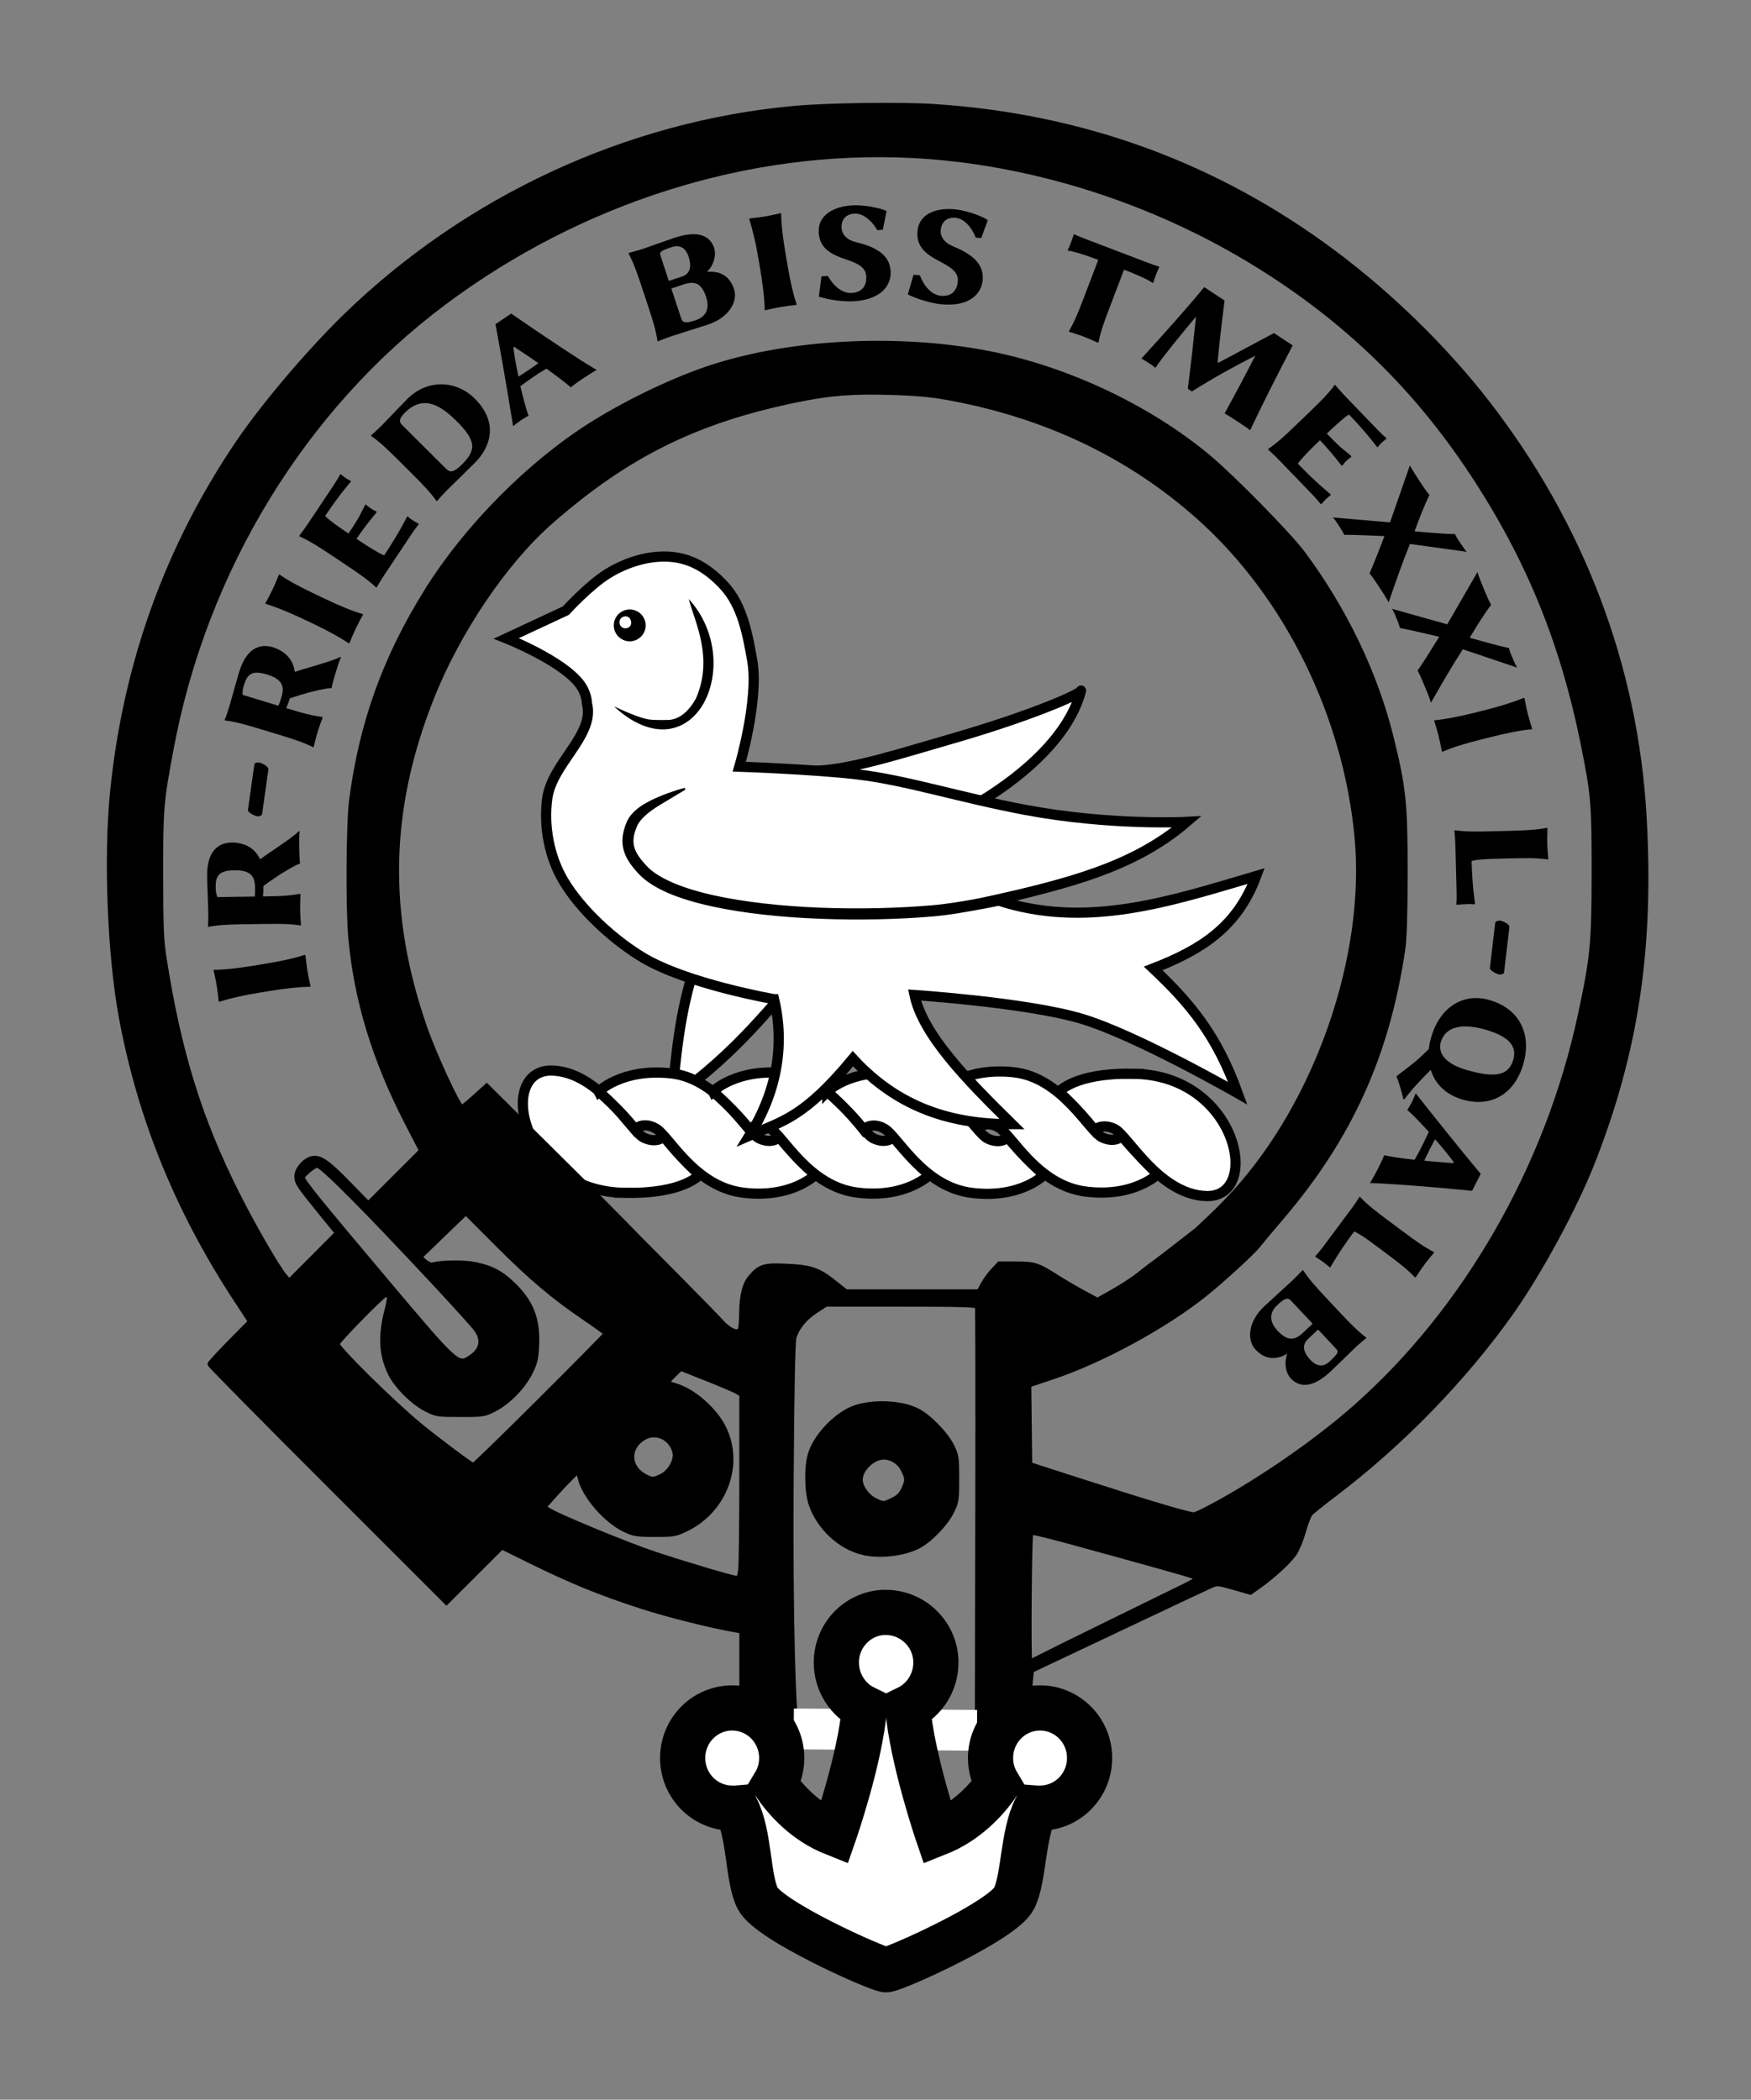 <?xml version="1.0" encoding="UTF-8" standalone="no"?>
<!-- Created with Inkscape (http://www.inkscape.org/) -->

<svg
   version="1.0"
   width="163.2"
   height="195.748"
   id="svg2"
   sodipodi:docname="jhoward-maltese-crest-badge-member.svg"
   inkscape:version="1.3.2 (091e20e, 2023-11-25)"
   xmlns:inkscape="http://www.inkscape.org/namespaces/inkscape"
   xmlns:sodipodi="http://sodipodi.sourceforge.net/DTD/sodipodi-0.dtd"
   xmlns="http://www.w3.org/2000/svg"
   xmlns:svg="http://www.w3.org/2000/svg">
  <rect width="100%" height="100%" fill="#808080" stroke="none"/>
  <sodipodi:namedview
     id="namedview1"
     pagecolor="#ffffff"
     bordercolor="#000000"
     borderopacity="0.25"
     inkscape:showpageshadow="2"
     inkscape:pageopacity="0.0"
     inkscape:pagecheckerboard="0"
     inkscape:deskcolor="#d1d1d1"
     inkscape:zoom="5.2506839"
     inkscape:cx="64.08689"
     inkscape:cy="78.751647"
     inkscape:window-width="1920"
     inkscape:window-height="1080"
     inkscape:window-x="1728"
     inkscape:window-y="0"
     inkscape:window-maximized="0"
     inkscape:current-layer="g3187">
    <inkscape:page
       x="0"
       y="0"
       width="163.2"
       height="195.748"
       id="page1"
       margin="9.6"
       bleed="0" />
  </sodipodi:namedview>
  <defs
     id="defs31" />
  <g
     transform="matrix(0.162,0,0,0.162,184.16,-1.381)"
     id="g3187">
    <g
       id="g27-1"
       inkscape:label="Crest"
       transform="matrix(2.219,0,0,2.219,-1389.469,-455.131)"
       style="display:inline;stroke-width:2.64;stroke-dasharray:none">
      <circle
         style="display:inline;opacity:1;vector-effect:non-scaling-stroke;fill:none;fill-opacity:1;stroke:none;stroke-width:0.492;stroke-linecap:round;stroke-linejoin:round;stroke-dasharray:none;stroke-opacity:1;-inkscape-stroke:hairline;paint-order:markers fill stroke"
         id="path14"
         cx="21.59"
         cy="21.59"
         r="12.7"
         inkscape:label="Background"
         transform="matrix(10.491,0,0,10.491,114.971,209.82)" />
      <path
         inkscape:connector-curvature="0"
         style="display:inline;fill:#ffffff;fill-opacity:1;stroke:#000000;stroke-width:1.117;stroke-linejoin:round;stroke-dasharray:none;stroke-opacity:1"
         d="m 607.139,286.345 c 9.044,-3.464 12.761,-6.929 18.606,-10.393 l 1.844,-9.89 c 18.683,0.207 30.929,-4.954 34.531,-11.399 -0.227,0.397 -6.416,1.276 -15.081,1.436 -5.618,0.103 -11.361,0.407 -15.091,-0.421 -6.71,-1.491 -21.121,-0.847 -21.121,-0.847 l 2.85,17.601 c -3.454,5.275 -4.775,9.484 -6.537,13.913 z"
         id="path25095-6"
         transform="matrix(2.284,-0.612,0.612,2.284,-1273.977,211.606)"
         sodipodi:nodetypes="ccccssccc"
         inkscape:label="Back Wing" />
      <g
         id="Torse_In_Profile_(3)-4"
         stroke-opacity="1"
         fill="none"
         fill-opacity="1"
         stroke="none"
         stroke-dasharray="none"
         transform="matrix(0.723,0,0,0.723,219.754,405.138)"
         inkscape:label="Torse"
         style="fill:#ffffff;fill-opacity:1;stroke:#000000;stroke-width:4.743;stroke-dasharray:none;stroke-opacity:1">
        <title
           id="title1-8">Torse In Profile (3)</title>
        <path
           d="m 78.156,156.512 c 20.618,0.36 26.241,-6.48 26.241,-6.48 0,0 -6.5,-5.627 -12.766,-13.702 0,0 -2.516,2.658 -7.221,0.386 -4.705,-2.272 -15.926,-23.775 -33.21,-24.077 -19.833,0 -10.47,43.873 26.956,43.873 z"
           stroke="#000000"
           stroke-linecap="round"
           stroke-linejoin="miter"
           stroke-width="1.5"
           id="path3-5-8"
           style="display:inline;fill:#ffffff;fill-opacity:1;stroke:#000000;stroke-width:3.654;stroke-dasharray:none;stroke-opacity:1" />
        <path
           d="m 68.233,120.159 c 0,0 8.068,6.983 13.03,13.535 0,0 2.883,-3.002 7.588,-0.204 4.705,2.798 13.734,20.808 31.231,22.968 17.496,2.16 25.925,-6.468 25.925,-6.468 0,0 -6.665,-5.512 -13.041,-13.477 0,0 -2.357,2.702 -7.078,0.512 -4.721,-2.19 -14.409,-21.579 -31.89,-23.4 -17.481,-1.822 -25.764,6.535 -25.764,6.535 z"
           stroke="#000000"
           stroke-linecap="round"
           stroke-linejoin="miter"
           stroke-width="1.5"
           id="path5-4-7"
           style="fill:#ffffff;fill-opacity:1;stroke:#000000;stroke-width:3.654;stroke-dasharray:none;stroke-opacity:1" />
        <path
           d="m 109.215,120.14 c 0,0 8.068,6.983 13.03,13.535 0,0 2.883,-3.002 7.588,-0.204 4.705,2.798 13.734,20.808 31.231,22.968 17.496,2.16 25.925,-6.468 25.925,-6.468 0,0 -6.665,-5.512 -13.041,-13.477 0,0 -2.357,2.702 -7.078,0.512 -4.721,-2.19 -14.409,-21.579 -31.89,-23.4 -17.481,-1.822 -25.764,6.535 -25.764,6.535 z"
           stroke="#000000"
           stroke-linecap="round"
           stroke-linejoin="miter"
           stroke-width="1.5"
           id="path7-8-1"
           style="fill:#ffffff;fill-opacity:1;stroke:#000000;stroke-width:3.654;stroke-dasharray:none;stroke-opacity:1" />
        <path
           d="m 150.197,120.231 c 0,0 8.068,6.983 13.03,13.535 0,0 2.883,-3.002 7.588,-0.204 4.705,2.798 13.734,20.808 31.231,22.968 17.496,2.16 25.925,-6.468 25.925,-6.468 0,0 -6.665,-5.512 -13.041,-13.477 0,0 -2.357,2.702 -7.078,0.512 -4.721,-2.19 -14.409,-21.579 -31.891,-23.4 -17.481,-1.822 -25.764,6.535 -25.764,6.535 z"
           stroke="#000000"
           stroke-linecap="round"
           stroke-linejoin="miter"
           stroke-width="1.5"
           id="path13-6-1"
           style="fill:#ffffff;fill-opacity:1;stroke:#000000;stroke-width:3.654;stroke-dasharray:none;stroke-opacity:1" />
        <path
           d="m 191.179,119.776 c 0,0 8.068,6.983 13.03,13.535 0,0 2.883,-3.002 7.588,-0.204 4.705,2.798 13.734,20.808 31.231,22.968 17.496,2.16 25.925,-6.468 25.925,-6.468 0,0 -6.665,-5.512 -13.041,-13.477 0,0 -2.357,2.702 -7.078,0.512 -4.721,-2.19 -14.409,-21.579 -31.89,-23.4 -17.481,-1.822 -25.764,6.535 -25.764,6.535 z"
           stroke="#000000"
           stroke-linecap="round"
           stroke-linejoin="miter"
           stroke-width="1.5"
           id="path15-1"
           style="fill:#ffffff;fill-opacity:1;stroke:#000000;stroke-width:3.654;stroke-dasharray:none;stroke-opacity:1" />
        <path
           d="m 259.527,113.808 c -20.618,-0.36 -26.241,6.48 -26.241,6.48 0,0 6.5,5.627 12.766,13.702 0,0 2.516,-2.658 7.221,-0.386 4.705,2.272 15.926,23.775 33.21,24.077 19.833,0 10.47,-43.873 -26.956,-43.873 z"
           stroke="#000000"
           stroke-linecap="round"
           stroke-linejoin="miter"
           stroke-width="1.5"
           id="path17-4"
           style="fill:#ffffff;fill-opacity:1;stroke:#000000;stroke-width:3.654;stroke-dasharray:none;stroke-opacity:1" />
      </g>
      <g
         id="g25077-9"
         transform="matrix(1.591,-0.426,0.426,1.591,27.094,1374.599)"
         style="display:inline;stroke-width:1.603;stroke-dasharray:none"
         inkscape:label="Martlet">
        <path
           inkscape:connector-curvature="0"
           sodipodi:nodetypes="csssssccsssscsscccccsccccc"
           id="path24912-9-7"
           d="m 302.427,-508.375 c 0,0 -8.771,-4.062 -12.701,-8.12 -2.599,-2.684 -5.24,-6.813 -6.246,-10.411 -0.825,-2.948 -0.554,-6.336 0.625,-9.161 1.495,-3.585 6.896,-5.368 6.896,-8.953 0,0 0.298,-1.008 -0.233,-2.29 -1.24,-2.992 -6.455,-6.871 -6.455,-6.871 l 7.079,-1.249 c 0,0 3.169,-2.017 5.414,-2.707 2.322,-0.713 5.007,-0.836 7.287,0 2.22,0.813 3.694,2.486 4.789,4.581 1.357,2.595 1.098,5.829 0.833,8.745 -0.391,4.31 -4.372,10.827 -4.372,10.827 0,0 7.693,2.342 12.285,4.164 4.969,1.972 10.152,5.341 16.774,8.518 8.603,4.127 16.748,5.849 16.748,5.849 -7.094,3.413 -14.639,3.059 -22.279,2.915 8.538,5.615 18.22,5.047 28.109,4.789 -3.456,4.862 -7.87,6.25 -13.534,6.871 2.959,4.784 4.845,8.917 5.414,15.616 0,0 -9.013,-8.962 -14.367,-12.285 -5.258,-3.263 -17.073,-7.287 -17.073,-7.287 -0.243,4.427 3.091,10.387 6.663,16.449 -6.21,-1.633 -11.548,-4.837 -14.991,-11.452 -6.908,4.903 -9.256,4.611 -13.117,5.205 3.959,-3.698 6.3,-8.368 6.455,-13.742 z"
           style="fill:#ffffff;fill-opacity:1;stroke:#000000;stroke-width:1.117;stroke-dasharray:none;stroke-opacity:1"
           transform="matrix(1.436,-6.5886396e-6,-6.575639e-6,1.436,-123.337,243.504)" />
        <path
           inkscape:connector-curvature="0"
           sodipodi:nodetypes="cssssssssccssssssssc"
           id="path24914-8"
           d="m 298.962,-533.186 c 0,0 -1.327,-0.016 -2.844,0.188 -1.516,0.203 -3.282,0.591 -4.188,1.75 -0.774,0.991 -1.112,1.932 -1.094,2.875 0.018,0.943 0.375,1.829 0.875,2.781 1.061,2.019 3.539,3.831 6.75,5.5 3.211,1.669 7.184,3.182 11.25,4.438 4.066,1.256 8.23,2.262 11.844,2.906 1.837,0.328 3.288,0.438 4.756,0.56 1.418,0.117 2.868,0.253 3.807,0.159 l 5.639,-0.854 c -0.861,0.086 -8.033,-0.178 -9.473,-0.312 -1.398,-0.13 -2.784,-0.239 -4.541,-0.552 -3.568,-0.636 -7.724,-1.632 -11.75,-2.875 -4.026,-1.243 -7.932,-2.748 -11.062,-4.375 -3.13,-1.627 -5.445,-3.411 -6.312,-5.062 -0.471,-0.896 -0.768,-1.646 -0.781,-2.344 -0.013,-0.697 0.23,-1.383 0.906,-2.25 0.543,-0.696 1.725,-1.24 3.107,-1.637 z"
           fill="#806600"
           style="fill:#000000;fill-opacity:1;stroke:#000000;stroke-width:0.209;stroke-linecap:butt;stroke-linejoin:bevel;stroke-dasharray:none;stroke-opacity:1"
           transform="matrix(1.436,-6.5886396e-6,-6.575639e-6,1.436,-123.337,243.504)" />
        <path
           inkscape:connector-curvature="0"
           sodipodi:nodetypes="ccsscssc"
           id="path24916-4"
           d="m 304.743,-553.186 c 10e-4,2.73 0.963,6.971 -2.062,10.75 -1.059,1.103 -2.402,1.849 -3.719,1.438 0,0 -1.401,-0.317 -2.036,-0.637 -1.161,-0.585 -3.152,-2.301 -3.152,-2.301 1.544,2.438 3.304,3.671 5.031,3.938 1.727,0.267 3.367,-0.472 4.594,-1.75 2.454,-2.556 3.488,-7.294 1.344,-11.438 z"
           fill="#806600"
           style="fill:#000000;fill-opacity:1;stroke-width:1.117;stroke-dasharray:none"
           transform="matrix(1.436,-6.5886396e-6,-6.575639e-6,1.436,-123.337,243.504)" />
        <g
           id="g25073-1"
           style="stroke-width:1.117;stroke-dasharray:none"
           transform="matrix(1.436,-6.5886396e-6,-6.575639e-6,1.436,-123.337,243.504)">
          <circle
             fill="#554400"
             id="path25034-7"
             transform="translate(-319.678,-787.59)"
             cx="617.425"
             cy="235.532"
             r="1.746"
             style="fill:#000000;fill-opacity:1;stroke-width:1.117;stroke-dasharray:none" />
          <path
             sodipodi:type="inkscape:offset"
             inkscape:radius="-1.0942917"
             inkscape:original="M 617.4375 233.78125 C 616.47333 233.78125 615.6875 234.56708 615.6875 235.53125 C 615.6875 236.49542 616.47333 237.28125 617.4375 237.28125 C 618.40167 237.28125 619.15625 236.49542 619.15625 235.53125 C 619.15625 234.56708 618.40167 233.78125 617.4375 233.78125 z "
             fill="#ffffff"
             id="path25071-1"
             d="m 617.438,234.875 c -0.37,0 -0.656,0.287 -0.656,0.656 0,0.37 0.287,0.656 0.656,0.656 0.37,0 0.625,-0.263 0.625,-0.656 0,-0.393 -0.255,-0.656 -0.625,-0.656 z"
             transform="translate(-320.058,-788.033)"
             style="fill:#ffffff;stroke-width:1.117;stroke-dasharray:none" />
        </g>
      </g>
    </g>
    <g
       transform="matrix(1,0,0,1,-2203.224,786.591)"
       id="g4485"
       style="display:inline;opacity:1;fill:#ffffff;stroke:#000000;stroke-width:3;stroke-miterlimit:4;stroke-dasharray:none;stroke-opacity:1">
      <path
         d="m 1493.292,222.622 v -31.071 -31.071 l -3.75,-0.651 c -14.196,-2.466 -39.151,-8.738 -54.25,-13.635 -23.587,-7.65 -40.648,-14.633 -64.337,-26.335 l -15.803,-7.806 -15.934,15.911 -15.934,15.911 -67.996,-67.99 c -37.398,-37.395 -67.996,-68.399 -67.996,-68.9 0,-0.5 5.248,-6.224 11.663,-12.718 l 11.663,-11.808 -8.059,-12.284 c -33.705,-51.373 -55.322,-104.41 -66.147,-162.284 -6.732,-35.994 -8.959,-92.653 -5.128,-130.5 7.475,-73.857 31.938,-141.528 72.842,-201.5 14.495,-21.251 40.299,-51.643 60.826,-71.638 69.974,-68.164 162.497,-111.094 258.341,-119.869 19.442,-1.78 61.044,-2.343 80.5,-1.09 85.399,5.501 162.447,33.691 230,84.15 32.545,24.31 63.748,54.8 87.927,85.919 54.554,70.213 85.632,152.027 90.555,238.389 4.319,75.766 -4.653,135.572 -29.951,199.657 -10.081,25.536 -30.27,62.811 -46.301,85.482 -27.204,38.474 -63.593,75.9 -102.23,105.145 -6.6,4.996 -12.716,9.932 -13.592,10.969 -0.875,1.037 -2.634,5.629 -3.908,10.203 -1.274,4.574 -3.57,10.21 -5.102,12.523 -2.997,4.524 -12.318,13.144 -20.398,18.863 l -5,3.539 -9.49,-2.709 c -9.37,-2.674 -9.541,-2.686 -13.5,-0.925 -2.206,0.981 -26.285,12.323 -53.51,25.204 l -49.5,23.42 -0.633,6.384 c -0.348,3.511 -0.686,13.328 -0.75,21.814 l -0.117,15.431 z m 135.539,-248.983 c -0.371,-0.974 -10.072,-1.25 -43.852,-1.25 h -43.376 l -5.905,3.822 c -6.194,4.01 -10.718,9.523 -12.525,15.265 -0.706,2.243 -1.257,29.646 -1.607,79.913 -0.582,83.542 1.37,144.326 3.389,144.326 l 103.838,0.124 0.257,-127.806 c 0.142,-62.23 0.043,-113.707 -0.219,-114.395 z m -65.793,141.664 c -13.143,-3.097 -25.237,-14.308 -29.826,-27.647 -2.474,-7.192 -2.697,-21.497 -0.45,-28.939 2.787,-9.231 12.482,-20.202 22.261,-25.191 9.971,-5.087 28.813,-4.936 39.171,0.313 6.625,3.357 16.367,13.361 19.781,20.312 2.651,5.399 2.817,6.505 2.817,18.737 0,12.314 -0.153,13.311 -2.894,18.894 -3.476,7.079 -12.72,16.622 -19.322,19.947 -8.565,4.314 -21.956,5.831 -31.538,3.573 z M 1580.09,85.245 c 3.295,-1.595 4.907,-3.196 6.294,-6.25 2.363,-5.203 2.353,-6.057 -0.136,-11.197 -2.191,-4.525 -6.655,-7.409 -11.471,-7.409 -6.263,0 -13.485,7.001 -13.485,13.074 0,4.143 3.813,9.624 8.206,11.799 5.275,2.611 5.163,2.611 10.592,-0.017 z m 83.066,91.177 c 2,-1.082 20.736,-10.342 41.636,-20.578 20.9,-10.236 40.812,-19.997 44.25,-21.692 3.438,-1.694 6.25,-3.44 6.25,-3.879 0,-0.946 -3.496,-1.991 -46,-13.747 -41.203,-11.397 -49.081,-13.388 -49.866,-12.605 -0.849,0.848 -1.409,74.469 -0.566,74.469 0.363,0 2.296,-0.885 4.296,-1.967 z m -170.512,-51.283 c 0.347,-2.888 0.634,-26.727 0.639,-52.977 l 0.01,-47.727 -2.298,-1.506 c -1.264,-0.828 -9.205,-4.241 -17.646,-7.583 l -15.348,-6.078 -3.854,3.763 c -2.12,2.07 -3.854,4.063 -3.854,4.43 0,0.367 2.062,1.244 4.581,1.95 10.21,2.859 22.741,13.806 27.92,24.391 10.233,20.915 0.604,47.025 -21.323,57.819 -6.33,3.116 -7.168,3.267 -18.157,3.267 -10.423,0 -12.069,-0.257 -17.274,-2.696 -10.774,-5.049 -23.088,-19.157 -25.669,-29.409 l -1.183,-4.699 -4.033,3.902 c -2.218,2.146 -6.729,6.925 -10.023,10.62 l -5.99,6.719 3.325,2.035 c 6.16,3.769 45.614,19.995 61.034,25.1 17.878,5.919 44.585,13.826 46.902,13.886 1.205,0.031 1.77,-1.282 2.241,-5.208 z m 271.648,-36.536 c 27.442,-14.774 59.47,-36.936 81.685,-56.523 63.728,-56.187 110.97,-138.409 129.686,-225.714 7.192,-33.55 7.953,-41.361 7.985,-81.978 0.031,-39.838 -0.366,-44.683 -5.96,-72.766 -11.947,-59.971 -31.887,-108.747 -64.688,-158.234 -32.411,-48.898 -71.76,-87.061 -122.208,-118.522 -60.099,-37.48 -131.308,-60.107 -199.917,-63.524 -93.776,-4.67 -190.205,25.693 -269.173,84.756 -80.514,60.219 -137.523,153.41 -156.785,256.29 -5.897,31.495 -6.114,34.081 -6.099,72.5 0.012,29.566 0.334,38.055 1.802,47.5 8.486,54.597 20.44,93.372 42.015,136.286 9.537,18.97 23.087,42.436 27.561,47.73 l 2.596,3.073 13.924,-13.982 13.925,-13.982 -9.925,-12.226 c -12.639,-15.57 -13.41,-16.75 -13.418,-20.543 -0.01,-3.74 4.348,-8.905 8.361,-9.912 4.68,-1.175 8.834,1.6 20.895,13.956 l 11.762,12.051 15.371,-15.347 15.371,-15.347 -8.316,-16.129 c -18.772,-36.405 -29.199,-70.7 -32.444,-106.715 -1.541,-17.102 -1.232,-65.827 0.501,-78.968 5.902,-44.747 19.348,-82.031 43.55,-120.754 22.741,-36.385 58.928,-72.882 94.43,-95.237 21.285,-13.403 48.659,-26.401 70.013,-33.246 44.799,-14.36 104.12,-17.549 155,-8.333 46.126,8.355 94.692,30.946 130,60.471 13.977,11.687 46.274,44.611 54.106,55.154 24.102,32.447 41.847,69.455 50.873,106.098 7.142,28.993 8.021,37.424 8.021,76.902 0,24.146 -0.421,38.379 -1.317,44.5 -8.897,60.787 -30.415,108.414 -69.876,154.666 -5.944,6.966 -12.05,14.263 -13.57,16.214 -3.124,4.011 -20.899,20.272 -30.723,28.107 -22.798,18.183 -59.001,37.882 -86.78,47.218 l -14.267,4.795 0.267,22.96 0.267,22.96 27.5,8.872 c 43.931,14.173 65.352,20.516 67.5,19.989 1.1,-0.27 5.825,-2.55 10.5,-5.067 z m -316.876,-17.277 c 4.744,-2.42 8.49,-9.354 7.4,-13.697 -2.148,-8.558 -11.097,-12.627 -18.22,-8.284 -9.307,5.675 -8.943,17.015 0.712,22.192 4.349,2.332 5.154,2.316 10.107,-0.212 z m -69.93,-43.657 c 20.793,-20.746 37.806,-37.984 37.806,-38.307 0,-0.323 -5.262,-4.161 -11.694,-8.53 -18.71,-12.71 -31.56,-23.551 -50.97,-43 l -18.164,-18.201 -13.336,12.854 -13.336,12.853 2.848,2.562 c 1.566,1.409 3.591,2.353 4.5,2.097 5.347,-1.504 18.212,-1.638 24.791,-0.259 9.151,1.919 14.419,4.647 21.009,10.879 10.9,10.309 14.838,20.107 14.175,35.268 -0.345,7.899 -0.865,10.147 -3.659,15.821 -4.053,8.232 -12.787,17.151 -20.745,21.183 -5.707,2.892 -6.402,2.999 -19.419,2.999 -13.001,0 -13.721,-0.111 -19.494,-3 -7.569,-3.789 -17.201,-13.348 -20.668,-20.514 -5.308,-10.969 -5.836,-21.529 -1.848,-36.975 2.002,-7.754 1.568,-9.93 -1.632,-8.184 -2.906,1.585 -27.357,26.695 -27.357,28.095 0,2.548 31.803,33.925 47.609,46.972 9.575,7.903 29.79,23.027 30.835,23.068 0.519,0.021 17.957,-16.937 38.75,-37.683 z M 1337.38,3.109 c 6.462,-4.354 7.557,-10.152 3.084,-16.32 -1.555,-2.145 -12.912,-14.7 -25.237,-27.9 -40.376,-43.242 -63.573,-66.5 -66.327,-66.5 -1.759,0 -8.608,5.712 -8.608,7.179 0,1.95 9.478,13.665 48.398,59.821 41.075,48.712 41.164,48.792 48.69,43.72 z m 417.701,-73.279 7.356,-6.918 c 4.046,-3.805 10.413,-10.272 14.149,-14.372 v 5e-4 c 48.122,-52.803 77.004,-136.423 70.686,-204.652 -6.515,-70.361 -40.478,-139.221 -90.878,-184.258 -39.642,-35.423 -87.869,-58.514 -143.601,-68.757 -10.641,-1.956 -18.799,-2.714 -34,-3.162 -22.05,-0.649 -34.612,0.33 -53.435,4.163 -58.058,11.824 -98.141,31.622 -142.149,70.21 -26.427,23.173 -53.502,63.279 -68.725,101.803 -25.325,64.089 -26.517,124.248 -3.755,189.421 5.708,16.344 19.52,46.079 21.403,46.079 0.379,0 3.758,-2.77 7.509,-6.156 l 6.82,-6.156 18.526,18.406 41.712,41.326 18.322,18.477 9.16,9.396 21.926,22.103 c 12.059,12.157 23.551,23.948 25.536,26.203 1.985,2.255 5.081,4.528 6.879,5.052 4.034,1.175 4.525,0.085 4.67,-10.353 0.145,-10.444 1.788,-16.874 5.348,-20.929 5.314,-6.052 7.66,-6.73 20.969,-6.061 13.763,0.692 17.752,2.107 27.259,9.672 l 6.307,5.019 h 38.36 38.36 l 2.262,-4.25 c 1.244,-2.337 3.859,-5.938 5.811,-8 l 3.549,-3.75 h 9.469 c 10.703,0 12.692,0.631 23.169,7.348 3.995,2.562 10.974,6.663 15.508,9.114 l 8.243,4.457 9.277,-5.21 c 5.102,-2.865 11.624,-7.123 14.492,-9.462 2.868,-2.339 8.974,-6.98 13.567,-10.315 z"
         id="path2814"
         style="fill:#000000"
         sodipodi:nodetypes="cccssscccssccsccsssssssssssssscssscsscccscsscccccssssssssssssssssssssssssscccsscsscssssscsscssscccsscssssssccsscccccsscccsssssssscsscsssscccsscssssssscscccssssssssssssssssssssssscsccsssssscssscccccssssssscccsscssscsscc" />
      <path
         d="m 1508.134,199.811 v 88.609"
         id="path4460"
         style="fill:none;fill-rule:evenodd;stroke:#000000;stroke-width:30;stroke-linecap:butt;stroke-linejoin:miter;stroke-miterlimit:4;stroke-dasharray:none;stroke-opacity:1" />
      <path
         d="m 1643.466,199.151 v 88.609"
         id="path2817"
         style="display:inline;fill:none;fill-rule:evenodd;stroke:#000000;stroke-width:30;stroke-linecap:butt;stroke-linejoin:miter;stroke-miterlimit:4;stroke-dasharray:none;stroke-opacity:1" />
      <path
         d="m 1523.093,216.888 105.423,0.786"
         id="path4468"
         style="display:inline;fill:#ffffff;fill-rule:evenodd;stroke:#ffffff;stroke-width:23.456;stroke-linecap:butt;stroke-linejoin:miter;stroke-miterlimit:4;stroke-dasharray:none;stroke-opacity:1" />
    </g>
    <g
       transform="matrix(1,0,0,1,-2387.551,933.882)"
       id="layer3"
       style="display:inline;fill:#ffffff;stroke:#000000;stroke-width:3;stroke-miterlimit:4;stroke-dasharray:none;stroke-opacity:1">
      <g
         transform="translate(936.587,-896.926)"
         id="g3354"
         style="opacity:1">
        <path
           d="m 822.375,899.475 c -15.069,0.773 -27.023,13.386 -27.023,28.822 0,11.451 6.592,21.484 16.155,26.147 -2.405,29.35 -17.33,72.204 -17.33,72.204 -16.648,-6.614 -27.691,-18.899 -34.366,-28.525 2.622,-4.364 4.112,-9.38 4.112,-14.857 0,-15.933 -12.741,-28.822 -28.492,-28.822 -15.751,0 -28.492,12.889 -28.492,28.822 0,15.933 12.741,28.822 28.492,28.822 0.812,0 1.555,0.068 2.35,0 7.864,15.352 6.494,40.724 12.337,51.999 6.715,12.957 66.686,39.743 73.433,41.004 0.048,0.01 0.253,0 0.294,0 0.018,0.01 0.268,0 0.294,0 0.041,0 0.246,0.01 0.294,0 6.746,-1.261 66.424,-28.047 73.139,-41.004 5.843,-11.275 4.766,-36.647 12.63,-51.999 0.724,0.056 1.611,0 2.35,0 15.751,0 28.492,-12.889 28.492,-28.822 0,-15.933 -12.741,-28.822 -28.492,-28.822 -15.751,0 -28.492,12.889 -28.492,28.822 0,5.478 1.49,10.493 4.112,14.857 -6.676,9.626 -18.012,21.91 -34.66,28.525 0,0 -14.619,-42.855 -17.036,-72.204 9.563,-4.663 16.155,-14.696 16.155,-26.147 0,-15.933 -13.035,-28.822 -28.786,-28.822 -0.492,0 -0.983,-0.025 -1.469,0 z"
           id="path13604"
           style="opacity:1;fill:#ffffff;fill-opacity:1;fill-rule:evenodd;stroke:#000000;stroke-width:26;stroke-linecap:butt;stroke-linejoin:miter;stroke-miterlimit:4;stroke-dasharray:none;stroke-opacity:1" />
      </g>
    </g>
    <path
       d="m -990.703,564.216 c -8.509,1.403 -16.619,2.39 -22.914,2.379 l -0.322,0.17 c 0.413,1.796 1.275,5.616 1.837,9.02 0.561,3.403 0.951,7.185 1.137,9.018 l 0.378,0.171 c 6.317,-1.974 13.957,-3.699 22.465,-5.102 l 6.807,-1.122 c 8.509,-1.403 16.752,-2.295 22.914,-2.379 l 0.322,-0.17 c -0.394,-1.683 -1.313,-5.843 -1.837,-9.02 -0.486,-2.95 -0.989,-7.412 -1.137,-9.018 l -0.378,-0.171 c -6.298,2.087 -13.843,3.68 -22.465,5.102 z m -20.998,-39.442 c -0.595,-1.371 -0.967,-3.206 -0.991,-4.815 -0.093,-6.323 0.65,-10.474 10.538,-10.62 8.852,-0.131 12.001,2.813 12.102,9.711 0.034,2.299 0.049,3.334 -0.15,5.407 z m 28.397,-0.419 -2.184,0.032 c 0.206,-1.613 0.289,-3.799 0.257,-5.983 2.957,-2.228 6.259,-4.462 9.447,-6.579 3.19,-2.002 8.09,-5.064 11.635,-6.381 -0.375,-2.064 -0.458,-7.698 -0.489,-9.767 -0.032,-2.184 -0.095,-6.438 0.218,-8.628 l -0.348,-0.225 c -3.403,3.155 -8.071,6.329 -13.08,9.737 -3.074,2.115 -6.262,4.232 -9.334,6.462 -3.566,-7.882 -11.068,-9.726 -16.356,-9.648 -5.978,0.088 -14.327,3.201 -14.086,19.526 0.076,5.173 0.591,16.665 0.64,19.999 0.051,3.449 0.098,6.668 -0.216,8.743 l 0.348,0.225 c 6.193,-1.126 12.399,-1.333 20.562,-1.453 l 11.727,-0.173 c 8.508,-0.125 14.373,-0.097 20.596,0.846 l 0.343,-0.12 c -0.145,-2.068 -0.426,-5.513 -0.477,-8.962 -0.051,-3.449 0.132,-6.671 0.214,-8.857 l -0.348,-0.225 c -6.538,1.131 -10.445,1.304 -19.067,1.431 z m 0.939,-73.159 c 0.209,-1.48 -4.007,-3.7 -5.259,-3.877 -1.025,-0.145 -2.683,0.086 -2.843,1.225 l -3.677,26.072 c -0.193,1.366 3.583,3.408 5.405,3.665 1.025,0.145 2.601,-0.33 2.746,-1.354 z m -14.82,-42.796 c -0.149,-1.487 0.056,-3.348 0.524,-4.888 1.839,-6.051 3.812,-9.777 13.273,-6.902 8.471,2.574 10.572,6.337 8.567,12.938 -0.669,2.2 -0.969,3.19 -1.791,5.104 z m 27.173,8.257 -2.09,-0.635 c 0.688,-1.473 1.433,-3.53 2.068,-5.62 3.495,-1.221 7.321,-2.342 11.003,-3.386 3.649,-0.934 9.248,-2.357 13.026,-2.531 0.272,-2.081 1.91,-7.471 2.511,-9.451 0.635,-2.09 1.872,-6.161 2.837,-8.151 l -0.263,-0.32 c -4.203,1.968 -9.616,3.567 -15.426,5.287 -3.572,1.078 -7.254,2.122 -10.86,3.31 -0.994,-8.594 -7.576,-12.637 -12.637,-14.174 -5.721,-1.738 -14.621,-1.318 -19.367,14.304 -1.504,4.951 -4.517,16.052 -5.486,19.242 -1.003,3.3 -1.939,6.381 -2.871,8.261 l 0.263,0.32 c 6.242,0.815 12.216,2.51 20.027,4.883 l 11.221,3.41 c 8.141,2.474 13.718,4.288 19.358,7.084 l 0.363,-0.01 c 0.492,-2.014 1.274,-5.381 2.277,-8.681 1.003,-3.3 2.159,-6.314 2.904,-8.371 l -0.263,-0.32 c -6.572,-0.915 -10.345,-1.942 -18.596,-4.449 z m 14.269,-66.344 c -7.789,-3.701 -15.014,-7.517 -20.178,-11.117 l -0.361,-0.044 c -0.686,1.711 -2.156,5.34 -3.637,8.456 -1.481,3.115 -3.317,6.444 -4.21,8.056 l 0.213,0.356 c 6.314,1.982 13.573,4.923 21.362,8.624 l 6.231,2.961 c 7.789,3.701 15.068,7.67 20.178,11.117 l 0.361,0.044 c 0.636,-1.607 2.255,-5.548 3.637,-8.456 1.283,-2.7 3.416,-6.651 4.21,-8.056 l -0.213,-0.356 c -6.364,-1.878 -13.469,-4.873 -21.362,-8.624 z m -3.613,-40.777 c -2.232,3.349 -5.325,7.367 -5.325,7.367 l 0.223,0.287 c 5.74,2.583 10.97,5.931 17.763,10.459 l 9.758,6.505 c 7.08,4.719 11.895,8.067 16.487,12.372 l 0.351,0.096 c 0,0 2.392,-4.21 4.751,-7.749 l 15.37,-23.057 c 1.339,-2.009 2.902,-4.146 4.113,-5.549 l -0.159,-0.383 c -1.403,-0.797 -2.232,-1.212 -3.189,-1.849 -0.957,-0.638 -2.137,-1.562 -2.838,-2.168 l -0.51,-0.064 c 0,0 -4.655,9.471 -13.201,22.291 -2.743,-0.861 -10.843,-6.122 -12.469,-7.206 l -3.444,-2.296 c 3.061,-4.592 6.473,-9.089 11.543,-15.244 l -0.096,-0.478 c -0.989,-0.383 -2.296,-1.116 -3.157,-1.69 -0.861,-0.574 -2.041,-1.499 -2.774,-2.264 l -0.478,0.096 c -3.284,5.963 -2.104,5.23 -9.63,16.519 l -1.818,-1.212 c -1.626,-1.084 -9.79,-6.664 -11.64,-8.865 8.546,-12.82 14.86,-19.804 14.86,-19.804 l -0.255,-0.446 c -0.829,-0.415 -1.563,-0.765 -2.424,-1.339 -0.765,-0.51 -1.85,-1.371 -3.125,-2.36 l -0.415,2e-5 c -0.829,1.658 -2.2,3.922 -3.539,5.932 z m 78.881,-31.577 -25.004,-24.915 c -2.036,-2.029 -1.47,-3.9 1.695,-7.076 10.956,-10.995 21.377,-3.372 29.847,5.069 11.403,11.362 11.006,16.647 3.052,24.629 -5.519,5.538 -7.309,4.566 -9.59,2.294 z m -36.387,-24.895 c -2.84,2.851 -6.493,6.028 -6.493,6.028 l 0.163,0.325 c 5.129,3.649 9.608,7.95 15.391,13.713 l 8.308,8.278 c 6.027,6.006 10.1,10.226 13.768,15.342 l 0.326,0.162 c 0,0 3.164,-3.664 6.005,-6.515 2.029,-2.036 9.496,-9.204 15.989,-15.72 8.278,-8.308 14.025,-22.546 -0.228,-36.748 -10.833,-10.794 -27.419,-11.252 -38.781,0.151 -2.11,2.118 -10.469,10.832 -14.445,14.985 z m 79.456,-22.308 c 2.511,-1.83 5.117,-3.723 7.596,-5.393 2.766,-1.863 4.578,-3.083 7.376,-4.691 8.223,5.829 12.641,9.507 14.051,10.776 1.016,-0.962 4.766,-3.626 5.911,-4.397 1.144,-0.771 7.693,-5.043 8.966,-5.623 -8.122,-4.649 -33.203,-21.305 -49.168,-32.454 l -9.06,6.102 c 3.697,19.69 6.913,38.873 10.164,58.725 0.73,-0.769 3.813,-2.984 4.576,-3.498 0.763,-0.514 3.307,-2.088 4.293,-2.476 -1.454,-4.011 -3.111,-10.381 -4.705,-17.071 z m 10.365,-13.22 c -2.289,1.542 -3.56,2.536 -5.753,4.013 -2.193,1.477 -3.529,2.377 -5.691,3.694 -1.435,-6.658 -2.548,-12.84 -2.949,-16.728 l 0.413,-0.417 c 5.278,3.515 9.981,6.586 13.981,9.437 z m 70.423,-61.328 c -0.866,-2.62 -0.683,-3.165 6.304,-5.475 2.511,-0.83 7.349,-1.582 9.695,5.514 2.166,6.55 0.303,10.072 -3.846,11.444 l -7.533,2.49 z m 6.064,18.34 7.533,-2.49 c 6.659,-2.202 10.144,0.279 12.49,7.375 1.588,4.803 1.537,10.875 -6.105,13.402 -6.987,2.31 -7.565,0.927 -8.431,-1.693 z m -16.051,-22.91 c -3.821,1.263 -8.514,2.452 -8.514,2.452 l -8.9e-4,0.364 c 2.932,5.57 4.99,11.429 7.552,19.18 l 3.681,11.135 c 2.671,8.078 4.402,13.682 5.369,19.902 l 0.217,0.291 c 0,0 4.477,-1.843 8.298,-3.107 3.275,-1.083 14.482,-4.546 20.596,-6.567 12.227,-4.042 17.195,-13.556 14.957,-20.325 -2.346,-7.096 -7.427,-10.744 -15.647,-9.964 3.717,-3.409 5.586,-9.476 4.179,-13.734 -1.732,-5.24 -6.845,-11.179 -22.674,-5.946 -3.057,1.011 -18.013,6.319 -18.013,6.319 z m 81.749,2.753 c -1.45,-8.501 -2.482,-16.606 -2.506,-22.9 l -0.171,-0.321 c -1.794,0.423 -5.609,1.307 -9.009,1.887 -3.4,0.58 -7.179,0.991 -9.012,1.187 l -0.169,0.379 c 2.009,6.306 3.777,13.936 5.226,22.436 l 1.16,6.801 c 1.45,8.501 2.388,16.739 2.506,22.9 l 0.171,0.321 c 1.681,-0.403 5.836,-1.345 9.009,-1.887 2.947,-0.503 7.406,-1.03 9.012,-1.187 l 0.169,-0.379 c -2.122,-6.287 -3.757,-13.822 -5.226,-22.436 z m 20.671,13.164 -1.497,11.681 c 6.644,2.155 14.841,2.868 19.207,2.697 15.855,-0.623 22.446,-8.592 22.111,-17.094 -0.411,-10.455 -10.008,-14.565 -19.882,-16.939 -5.109,-1.18 -8.228,-4.394 -8.381,-8.301 -0.163,-4.136 1.876,-7.898 7.62,-8.124 5.974,-0.235 11.172,6.12 12.916,9.503 l 3.212,-0.241 2.116,-10.554 -0.243,-0.336 c -3.404,-1.707 -12.792,-3.409 -18.651,-3.179 -11.604,0.456 -20.486,5.753 -20.111,15.289 0.389,9.881 7.537,13.167 16.864,16.252 6.768,2.38 10.309,4.658 10.503,9.598 0.239,6.089 -3.209,9.101 -8.724,9.318 -4.251,0.167 -9.433,-2.851 -13.389,-9.83 z m 52.966,-0.915 -3.257,11.317 c 6.238,3.141 14.232,5.094 18.573,5.589 15.765,1.797 23.492,-5.076 24.455,-13.53 1.185,-10.396 -7.675,-15.919 -17.073,-19.767 -4.87,-1.944 -7.463,-5.595 -7.02,-9.479 0.469,-4.113 3.056,-7.521 8.768,-6.87 5.94,0.677 10.111,7.749 11.319,11.358 l 3.212,0.25 3.698,-10.109 -0.189,-0.369 c -3.105,-2.205 -12.124,-5.316 -17.95,-5.981 -11.538,-1.315 -21.123,2.569 -22.204,12.05 -1.12,9.825 5.445,14.16 14.194,18.629 6.326,3.383 9.48,6.172 8.92,11.085 -0.69,6.055 -4.557,8.507 -10.041,7.882 -4.227,-0.482 -8.889,-4.253 -11.737,-11.753 z m 106.294,-8.565 -8.394,22.025 c -3.071,8.058 -5.267,13.497 -8.445,18.93 l -0.015,0.363 c 2.19,0.711 5.065,1.561 8.288,2.79 3.223,1.228 5.72,2.426 8.365,3.557 l 0.338,-0.24 c 1.367,-6.493 3.184,-11.583 6.296,-19.749 l 8.394,-22.025 c 13.43,5.118 16.525,7.651 16.525,7.651 l 0.338,-0.24 c 0.358,-1.586 2.119,-6.206 3.399,-8.918 l -0.133,-0.297 c -1.653,-0.507 -3.95,-1.259 -5.991,-2.037 l -36.96,-14.085 c -2.041,-0.778 -4.257,-1.745 -5.827,-2.467 l -0.297,0.133 c -0.85,2.875 -2.61,7.495 -3.399,8.918 l 0.092,0.404 c 0,0 3.996,0.169 17.426,5.288 z m 60.966,15.677 c -10.486,12.781 -24.402,28.259 -36.195,41.143 0.895,0.314 3.775,2.212 4.543,2.718 0.768,0.506 2.976,1.961 3.522,2.596 4.587,-6.754 15.137,-19.631 23.407,-29.466 -1.486,14.167 -2.972,28.334 -4.75,41.483 l 2.4,1.581 c 12.108,-7.719 24.127,-14.258 36.434,-20.607 -5.617,11.032 -11.362,21.842 -17.646,33.261 1.183,0.504 6.655,4.11 7.712,4.805 1.056,0.696 6.049,3.985 6.978,4.873 7.693,-16.274 15.266,-31.112 24.482,-48.861 l -10.753,-7.085 -32.084,17.139 -0.354,-0.508 c 1.146,-12.188 2.396,-22.655 4.018,-35.356 z m 81.367,63.035 c -2.791,-2.899 -6.052,-6.783 -6.052,-6.783 l -0.328,0.156 c -3.755,5.052 -8.148,9.441 -14.029,15.103 l -8.448,8.134 c -6.129,5.901 -10.433,9.886 -15.624,13.447 l -0.169,0.322 c 0,0 3.598,3.239 6.549,6.304 l 19.219,19.961 c 1.675,1.739 3.426,3.724 4.536,5.209 l 0.408,-0.074 c 1.08,-1.199 1.663,-1.92 2.491,-2.718 0.828,-0.797 1.985,-1.751 2.727,-2.307 l 0.172,-0.485 c 0,0 -8.251,-6.58 -18.937,-17.679 1.43,-2.494 8.307,-9.275 9.715,-10.631 l 2.982,-2.871 c 3.828,3.976 7.487,8.273 12.41,14.547 l 0.488,0.009 c 0.586,-0.883 1.583,-2.003 2.328,-2.721 0.745,-0.718 1.902,-1.672 2.807,-2.224 l 0.009,-0.488 c -5.119,-4.488 -4.656,-3.178 -14.067,-12.952 l 1.574,-1.515 c 1.408,-1.356 8.611,-8.131 11.157,-9.465 10.686,11.099 16.152,18.765 16.152,18.765 l 0.491,-0.153 c 0.583,-0.721 1.083,-1.362 1.828,-2.08 0.663,-0.638 1.736,-1.512 2.976,-2.546 l 0.089,-0.405 c -1.442,-1.166 -3.359,-2.991 -5.033,-4.73 z m 25.534,72.343 -32.956,-2.834 c 0.983,0.868 1.93,2.309 2.624,3.366 0.695,1.057 3.536,5.381 3.942,6.627 7.717,0.019 15.432,0.453 23.179,0.728 -2.822,7.22 -5.486,14.474 -8.594,21.469 1.299,1.348 4.961,6.921 6.034,8.555 1.01,1.537 4.23,6.438 4.952,8.165 3.967,-11.55 7.869,-22.781 12.278,-33.658 l 32.689,4.523 c -1.046,-0.964 -3.95,-5.384 -4.582,-6.345 -0.758,-1.153 -1.642,-2.498 -2.111,-3.841 -7.78,-0.116 -15.492,-0.964 -23.333,-1.59 2.663,-7.253 5.261,-14.188 8.558,-20.895 -1.425,-1.54 -4.582,-6.345 -5.718,-8.074 -1.073,-1.634 -4.736,-7.207 -5.521,-9.03 z m 32.932,58.682 -31.845,-8.945 c 0.803,1.036 1.464,2.629 1.949,3.797 0.485,1.168 2.468,5.947 2.634,7.248 7.578,1.462 15.075,3.33 22.635,5.049 -4.122,6.565 -8.095,13.193 -12.456,19.484 1.024,1.567 3.579,7.727 4.328,9.532 0.705,1.699 2.952,7.115 3.339,8.947 6.057,-10.604 11.989,-20.908 18.354,-30.769 l 31.267,10.554 c -0.847,-1.142 -2.874,-6.027 -3.315,-7.089 -0.529,-1.274 -1.146,-2.761 -1.356,-4.168 -7.622,-1.568 -15.039,-3.843 -22.624,-5.924 3.972,-6.628 7.82,-12.954 12.313,-18.927 -1.112,-1.779 -3.315,-7.089 -4.108,-9.001 -0.749,-1.805 -3.305,-7.965 -3.735,-9.903 z m 25.928,64.662 c 8.364,-2.1 16.365,-3.754 22.639,-4.263 l 0.307,-0.196 c -0.56,-1.756 -1.735,-5.492 -2.575,-8.837 -0.84,-3.345 -1.541,-7.082 -1.878,-8.894 l -0.391,-0.139 c -6.132,2.488 -13.603,4.839 -21.967,6.939 l -6.691,1.68 c -8.364,2.1 -16.505,3.671 -22.639,4.263 l -0.307,0.196 c 0.532,1.645 1.791,5.715 2.575,8.837 0.728,2.899 1.597,7.305 1.878,8.894 l 0.391,0.139 c 6.104,-2.6 13.492,-4.811 21.967,-6.939 z m -0.477,70.314 11.724,-0.309 c 8.62,-0.227 14.026,-0.255 20.604,0.607 l 0.339,-0.239 c -0.176,-2.296 -0.493,-5.623 -0.584,-9.071 -0.091,-3.448 0.06,-6.443 0.114,-8.744 l -0.348,-0.106 c -6.179,1.198 -12.383,1.477 -20.544,1.692 l -11.724,0.309 c -8.505,0.224 -14.37,0.264 -20.604,-0.607 l -0.342,0.124 c 0.176,2.296 0.466,4.588 0.578,8.841 l 0.706,26.781 c 0.064,2.414 0.018,5.06 -0.163,6.905 l 0.351,0.221 c 1.606,-0.157 5.281,-0.369 6.431,-0.4 1.149,-0.03 2.647,0.045 3.569,0.136 l 0.454,-0.242 c 0,0 -1.625,-9.274 -2.031,-24.676 2.737,-0.877 9.631,-1.174 11.47,-1.223 z m -0.919,62.753 c -0.174,1.485 4.093,3.605 5.349,3.752 1.028,0.12 2.68,-0.149 2.814,-1.291 l 3.062,-26.151 c 0.16,-1.37 -3.663,-3.323 -5.49,-3.537 -1.028,-0.12 -2.593,0.391 -2.713,1.419 z m -0.234,18.486 c -15.691,-4.513 -28.769,4.766 -33.504,21.23 -0.667,2.32 -1.193,4.562 -1.386,6.899 -7.547,7.52 -9.571,8.733 -18.633,15.697 0.975,2.434 3.017,8.644 3.894,13.084 l 0.663,0.191 c 4.686,-6.309 10.651,-12.49 15.16,-16.935 2.449,8.122 8.787,14.372 18.511,17.169 14.917,4.291 29.395,-1.953 34.767,-20.628 4.656,-15.77 -1.129,-31.431 -19.471,-36.707 z m 13.727,34.218 c -2.702,9.392 -10.506,10.737 -26.97,6.001 -13.591,-3.909 -16.28,-10.784 -14.85,-15.757 3.306,-11.492 16.538,-10.078 25.599,-7.472 10.276,2.956 18.954,7.725 16.221,17.228 z m -48.662,41.609 c -1.305,2.819 -2.662,5.741 -4.017,8.405 -1.512,2.972 -2.502,4.919 -4.167,7.684 -10.02,-1.098 -15.669,-2.165 -17.517,-2.589 -0.421,1.334 -2.403,5.486 -3.029,6.715 -0.626,1.23 -4.273,8.147 -5.103,9.272 9.358,0.116 39.372,2.483 58.744,4.468 l 4.952,-9.736 c -12.8,-15.412 -24.934,-30.614 -37.423,-46.383 -0.264,1.027 -1.882,4.461 -2.299,5.281 -0.417,0.82 -1.875,3.432 -2.549,4.25 3.22,2.799 7.764,7.561 12.408,12.632 z m -2.634,16.591 c 1.251,-2.46 1.878,-3.946 3.077,-6.304 1.199,-2.357 1.929,-3.792 3.178,-5.994 4.49,5.122 8.467,9.983 10.707,13.186 l -0.158,0.565 c -6.321,-0.506 -11.924,-0.905 -16.805,-1.453 z m -30.54,46.905 9.404,7.008 c 6.914,5.153 11.179,8.474 15.815,13.22 l 0.414,0.022 c 1.282,-1.913 3.09,-4.724 5.151,-7.489 2.061,-2.766 4.032,-5.025 5.498,-6.801 l -0.208,-0.298 c -5.597,-2.88 -10.644,-6.498 -17.19,-11.377 l -9.404,-7.008 c -6.822,-5.084 -11.455,-8.681 -15.815,-13.22 l -0.345,-0.114 c -1.282,1.913 -2.472,3.894 -5.014,7.305 l -16.009,21.481 c -1.443,1.936 -3.115,3.988 -4.399,5.325 l 0.139,0.391 c 1.359,0.87 4.378,2.976 5.3,3.663 0.922,0.687 2.052,1.672 2.721,2.314 l 0.506,0.09 c 0,0 4.459,-8.292 13.666,-20.646 2.694,1.004 8.294,5.034 9.769,6.133 z m -20.445,61.026 c 1.887,2.013 1.95,2.585 -3.418,7.618 -1.929,1.809 -6.003,4.525 -11.114,-0.928 -4.718,-5.033 -4.509,-9.012 -1.321,-12 l 5.788,-5.426 z m -13.212,-14.092 -5.788,5.426 c -5.117,4.797 -9.321,4.011 -14.433,-1.441 -3.46,-3.691 -5.966,-9.222 -0.095,-14.726 5.368,-5.033 6.474,-4.021 8.362,-2.008 z m 24.195,14.039 c 2.936,-2.752 6.695,-5.804 6.695,-5.804 l -0.152,-0.33 c -5.002,-3.822 -9.332,-8.273 -14.916,-14.228 l -8.021,-8.556 c -5.819,-6.207 -9.746,-10.564 -13.238,-15.801 l -0.32,-0.173 c 0,0 -3.287,3.555 -6.223,6.307 -2.516,2.359 -11.229,10.213 -15.927,14.617 -9.394,8.808 -9.903,19.529 -5.027,24.729 5.112,5.452 11.256,6.626 18.386,2.463 -1.94,4.655 -1.085,10.947 1.982,14.218 3.775,4.026 10.91,7.266 23.073,-4.137 2.349,-2.202 13.688,-13.306 13.688,-13.306 z"
       id="text1"
       style="font-weight:bold;font-size:114.979px;line-height:0;font-family:'Linux Biolinum O';-inkscape-font-specification:'Linux Biolinum O, Bold';font-variant-caps:all-small-caps;text-align:center;letter-spacing:0px;word-spacing:0px;text-anchor:middle;stroke-width:6.16;stroke-linecap:round;stroke-linejoin:round;paint-order:markers fill stroke"
       aria-label="IR-RIEDA BISS TMEXXI L-QALB" />
  </g>
</svg>
